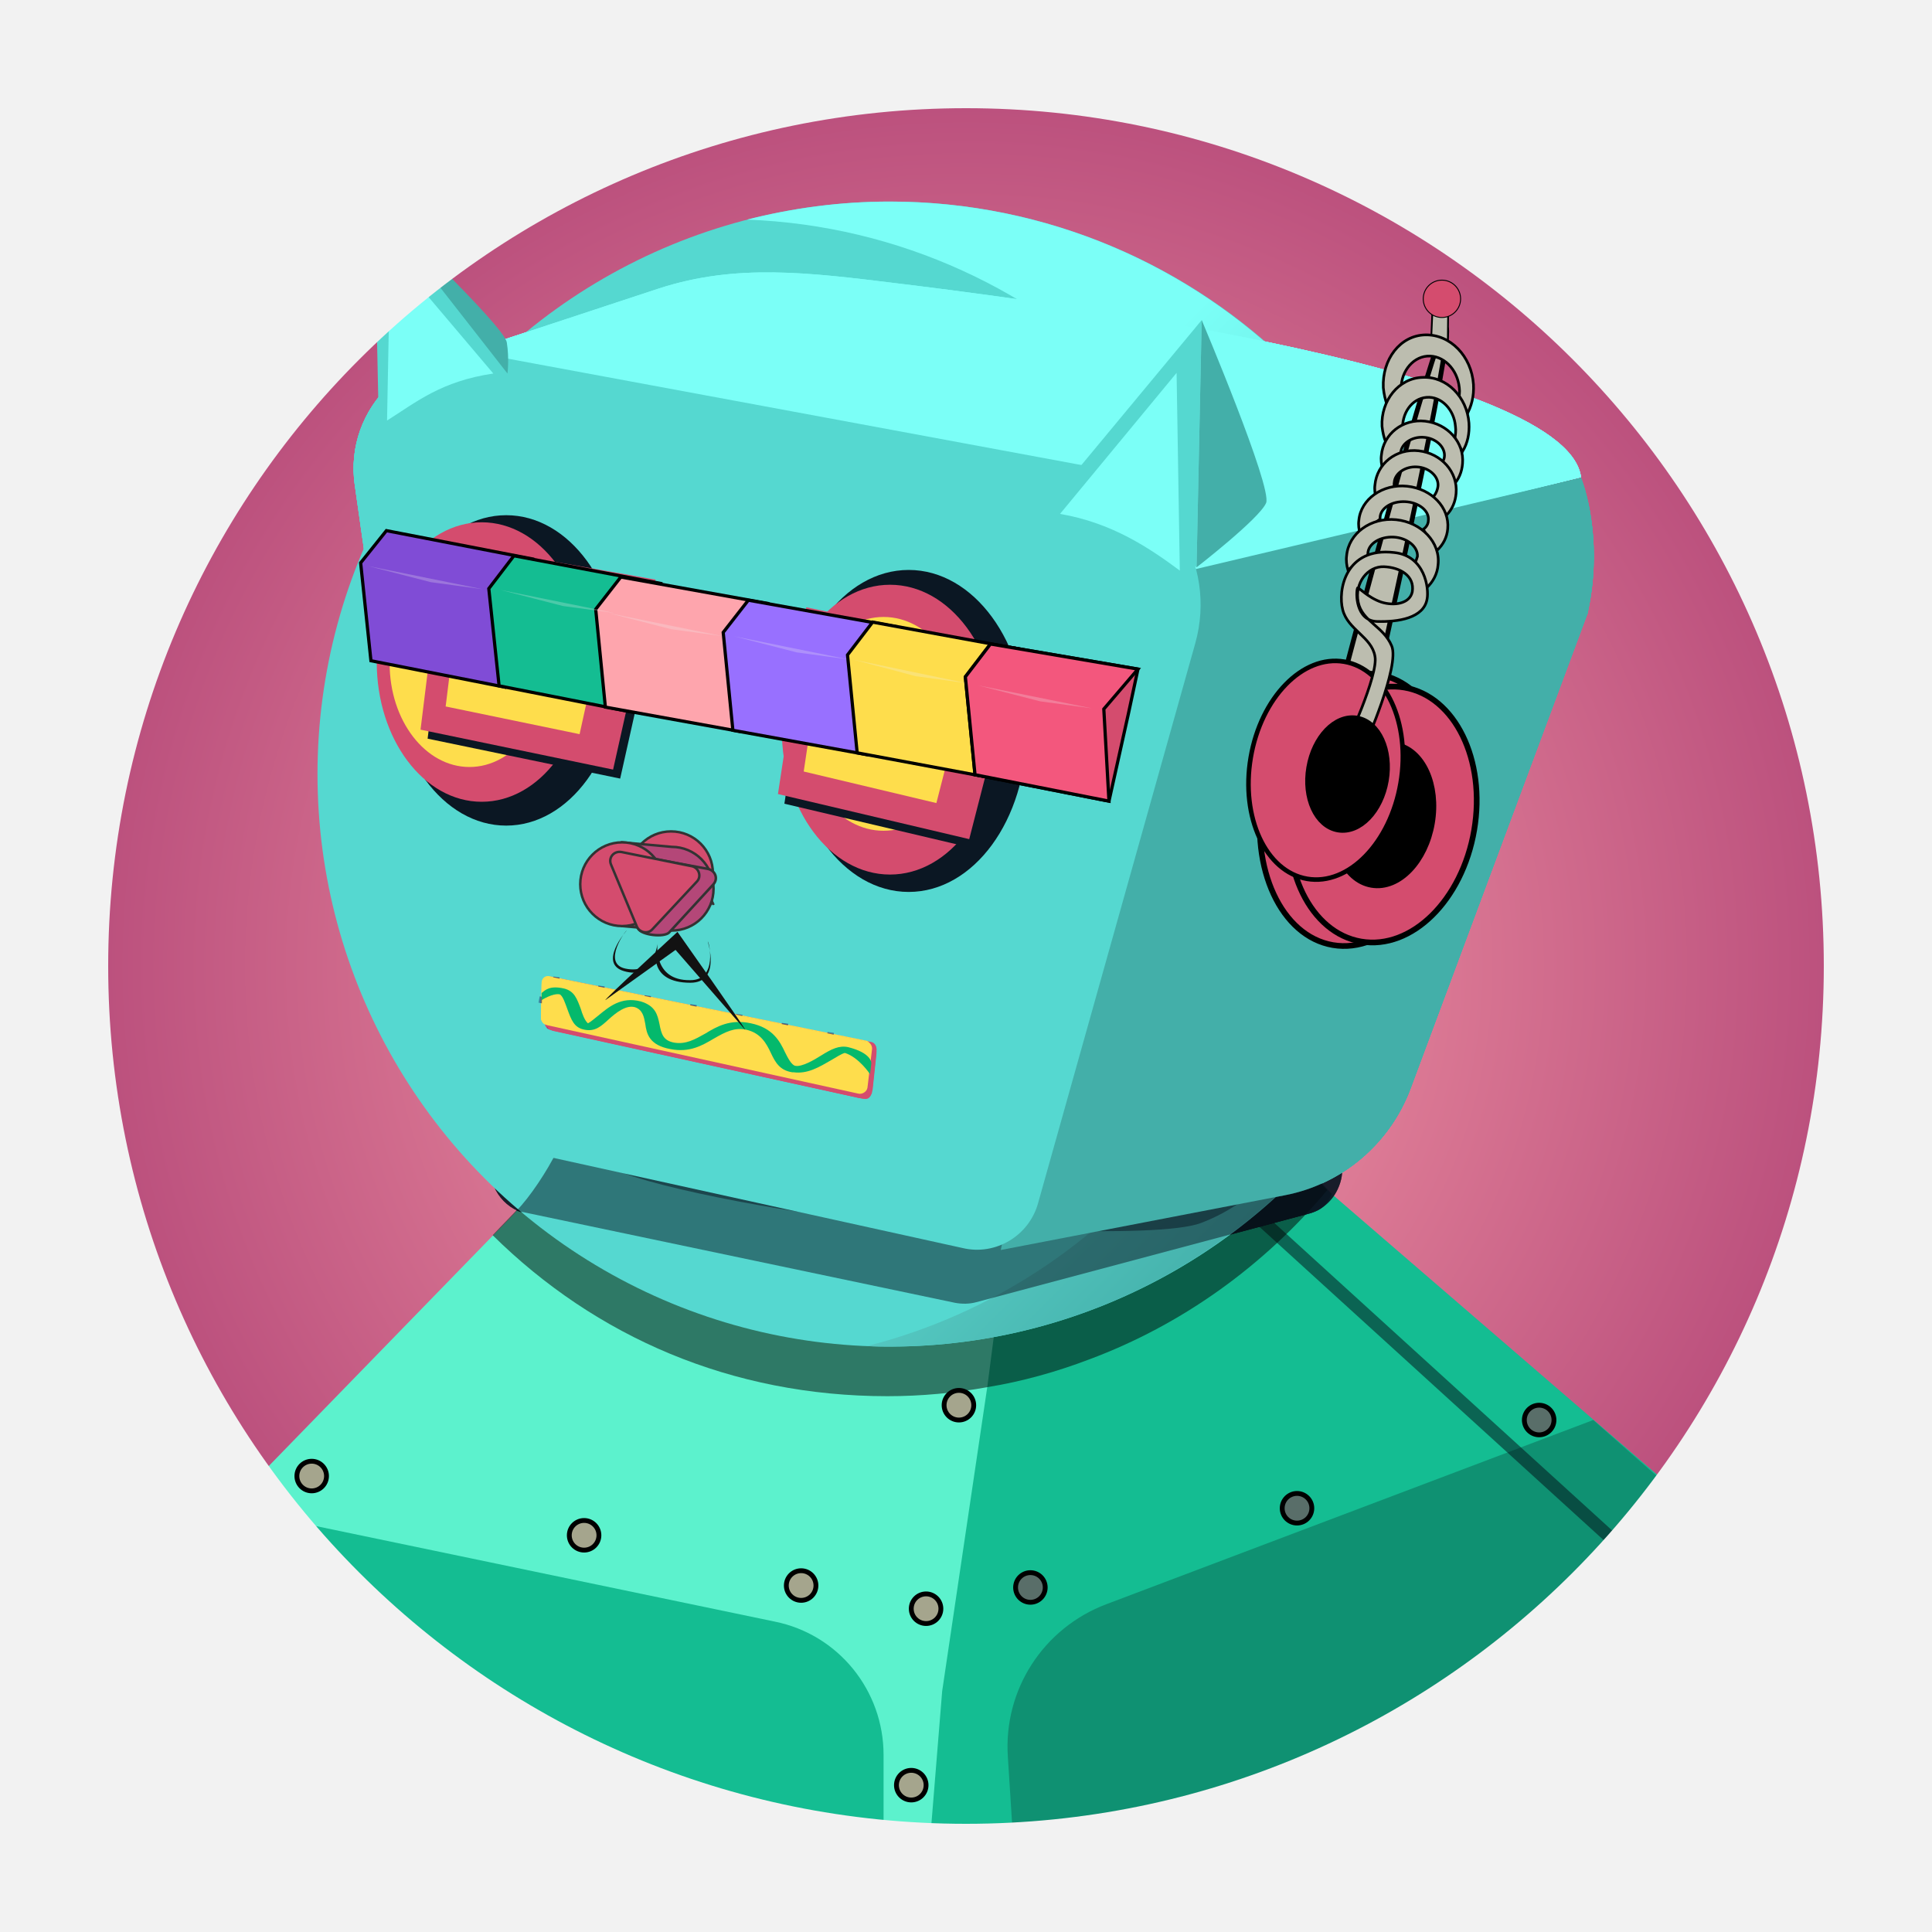 <?xml version="1.0" encoding="utf-8"?>
<!-- Generator: Adobe Illustrator 24.2.1, SVG Export Plug-In . SVG Version: 6.00 Build 0)  -->
<svg version="1.1" id="Layer1" xmlns="http://www.w3.org/2000/svg" xmlns:xlink="http://www.w3.org/1999/xlink" x="0px" y="0px"
	 viewBox="0 0 300 300" style="enable-background:new 0 0 300 300;" xml:space="preserve">
<style type="text/css">
	.st0{fill:url(#SVGID_1_);}
	.st1{fill:url(#SVGID_2_);}
	.st2{fill:url(#SVGID_3_);}
	.st3{fill:url(#SVGID_4_);}
	.st4{fill:#5CF2CD;}
	.st5{fill:#14BD92;}
	.st6{opacity:0.5;fill:none;stroke:#030C15;stroke-width:2;stroke-miterlimit:10;}
	.st7{fill:#A5A58D;stroke:#000000;stroke-width:0.75;stroke-miterlimit:10;}
	.st8{fill:#596E69;stroke:#000000;stroke-width:0.75;stroke-miterlimit:10;}
	.st9{opacity:0.25;fill:#030C15;}
	.st10{opacity:0.75;fill:#0B1723;}
	.st11{fill:#7BFFF7;}
	.st12{fill:#43AFA9;}
	.st13{fill:#55D8D0;}
	.st14{fill:#FEDD4C;}
	.st15{opacity:0.75;fill:#F2F2F2;}
	.st16{fill:#04B96C;}
	.st17{fill:none;stroke:#000000;stroke-width:0.521;stroke-miterlimit:10;}
	.st18{opacity:0.5;fill:#0B1723;}
	.st19{opacity:0.5;}
	.st20{fill:url(#SVGID_5_);}
	.st21{fill:none;}
	.st22{fill:#0B1723;}
	.st23{fill:#D44C6E;}
	.st24{fill:url(#SVGID_6_);}
	.st25{fill:#804CD6;stroke:#000000;stroke-width:0.5;stroke-miterlimit:10;}
	.st26{fill:#14BD92;stroke:#000000;stroke-width:0.5;stroke-miterlimit:10;}
	.st27{fill:#FEA5AD;stroke:#000000;stroke-width:0.5;stroke-miterlimit:10;}
	.st28{fill:#9870FF;stroke:#000000;stroke-width:0.5;stroke-miterlimit:10;}
	.st29{fill:#FEDD4C;stroke:#000000;stroke-width:0.5;stroke-miterlimit:10;}
	.st30{fill:#D44C6E;stroke:#000000;stroke-width:0.5;stroke-miterlimit:10;}
	.st31{fill:#F3577D;stroke:#000000;stroke-width:0.5;stroke-miterlimit:10;}
	.st32{opacity:0.25;fill:#F2F2F2;}
	.st33{filter:url(#Adobe_OpacityMaskFilter);}
	.st34{mask:url(#SVGID_7_);}
	.st35{fill:none;stroke:#180056;stroke-miterlimit:10;}
	.st36{fill:#121212;}
	.st37{fill:#D44C6E;stroke:#333333;stroke-width:0.3;stroke-miterlimit:10;}
	.st38{fill:#D44C6E;stroke:#333333;stroke-width:0.384;stroke-miterlimit:10;}
	.st39{fill:#B44778;stroke:#333333;stroke-width:0.384;stroke-miterlimit:10;}
	.st40{fill:#B44778;stroke:#333333;stroke-width:0.394;stroke-miterlimit:10;}
	.st41{fill:#BCBDAF;stroke:#000000;stroke-width:0.75;stroke-miterlimit:10;}
	.st42{fill:#D44C6E;stroke:#000000;stroke-width:0.881;stroke-miterlimit:10;}
	.st43{stroke:#000000;stroke-width:1.937;stroke-miterlimit:10;}
	.st44{fill:#D44C6E;stroke:#000000;stroke-width:0.707;stroke-miterlimit:10;}
	.st45{fill:#BCBDAF;stroke:#000000;stroke-width:0.271;stroke-miterlimit:10;}
	.st46{fill:#BCBDAF;stroke:#000000;stroke-width:0.413;stroke-miterlimit:10;}
	.st47{stroke:#000000;stroke-width:1.555;stroke-miterlimit:10;}
	.st48{fill:#D44C6E;stroke:#000000;stroke-width:0.144;stroke-miterlimit:10;}
	.st49{fill:#F2F2F2;}
</style>
<g id="Back_x5F_01">
	<radialGradient id="SVGID_1_" cx="150" cy="150" r="150" gradientUnits="userSpaceOnUse">
		<stop  offset="0" style="stop-color:#FA70AF"/>
		<stop  offset="1" style="stop-color:#180056"/>
	</radialGradient>
	<rect x="0" y="0" class="st0" width="300" height="300"/>
</g>
<g id="Back_x5F_02">
	<radialGradient id="SVGID_2_" cx="150" cy="150" r="150" gradientUnits="userSpaceOnUse">
		<stop  offset="0" style="stop-color:#5CF2CD"/>
		<stop  offset="1" style="stop-color:#180056"/>
	</radialGradient>
	<rect x="0" y="0" class="st1" width="300" height="300"/>
</g>
<g id="Back_x5F_03">
	<radialGradient id="SVGID_3_" cx="150" cy="150" r="150" gradientUnits="userSpaceOnUse">
		<stop  offset="0" style="stop-color:#E0B915"/>
		<stop  offset="1" style="stop-color:#180056"/>
	</radialGradient>
	<rect x="0" y="0" class="st2" width="300" height="300"/>
</g>
<g id="Back_x5F_04">
	<radialGradient id="SVGID_4_" cx="150" cy="150" r="150" gradientUnits="userSpaceOnUse">
		<stop  offset="0" style="stop-color:#FEA5AD"/>
		<stop  offset="0.995" style="stop-color:#B44778"/>
	</radialGradient>
	<rect x="0" y="0" class="st3" width="300" height="300"/>
</g>
<g id="Body_x5F_01">
	<path class="st4" d="M171.3,180.9l-0.3,4.3l-1.9,25.9l-6,82.7l-0.2,3.3c-78.6-2.4-125-1.4-129-61.4c0,0,45.4-46.7,45.8-47.1
		c6.3-7,11.8-18.5,11.8-18.5L171.3,180.9z"/>
	<path class="st5" d="M262.2,233.2c-21.1,54.9-48.9,61-99.1,60.6c-6.1,0-12.5-0.2-19.3-0.4l2.5-30.8l7-47.2l4.2-32.3l13.4,2.1
		l21-15.1l14.2,14.7L262.2,233.2z"/>
	<line class="st6" x1="186.5" y1="180.9" x2="262.2" y2="249.8"/>
	<path class="st5" d="M137.2,290.1v-17.6c0-10-7-18.7-16.9-20.7l-92.7-19.3l13.5,41.4L137.2,290.1z"/>
	<circle class="st7" cx="143.8" cy="249.8" r="2.3"/>
	<circle class="st7" cx="141.5" cy="277.2" r="2.3"/>
	<circle class="st7" cx="148.9" cy="218.2" r="2.3"/>
	<circle class="st8" cx="160" cy="246.5" r="2.3"/>
	<circle class="st8" cx="201.4" cy="234.2" r="2.3"/>
	<circle class="st8" cx="239" cy="220.5" r="2.3"/>
	<circle class="st7" cx="124.4" cy="246.2" r="2.3"/>
	<circle class="st7" cx="90.7" cy="238.4" r="2.3"/>
	<circle class="st7" cx="48.4" cy="229.2" r="2.3"/>
	<path class="st9" d="M157.6,290.1l-1.1-17.3c-0.7-10.4,5.5-20,15.3-23.7l75.6-28.6l26.9,23.7C216.9,276.7,179,302.6,157.6,290.1z"
		/>
</g>
<g id="Head_x5F_01">
	<path class="st10" d="M207.7,184.7L207.7,184.7c-0.9,1.9-2.6,3.3-4.6,3.8l-51.4,13.7c-1.1,0.3-2.2,0.3-3.3,0.1l-66.5-13.8
		c-3.9-0.8-6.4-4.6-5.6-8.5l1-5.2c0.8-3.9,4.5-6.4,8.4-5.7l72.4,13.2c0.9,0.2,1.8,0.2,2.7,0l39-7.8
		C205.6,173.2,210.3,179.3,207.7,184.7z"/>
	<path class="st11" d="M66.2,56.7l36.1-11.9c12-3.9,23.2-2.5,37-0.8s103.9,12.5,106.2,30.1L169,93L66.2,56.7z"/>
	<path class="st12" d="M155.4,194.1l44.1-8.5c8.9-1.7,16.3-8,19.5-16.5l27.5-73.8c2.3-10.3,0-18.6-1-21.1l-68,16.1L155.4,194.1z"/>
	<path class="st13" d="M161.2,186.8l24.4-86.9c3.5-12.5-4.4-25.2-17.2-27.6L76.2,55.2c-12.1-2.3-22.9,8-21.1,20.2L68,165.9
		c0.9,6.2,5.5,11.2,11.6,12.5l69.9,15.4C154.6,195,159.8,191.9,161.2,186.8z"/>
	<path class="st12" d="M158.5,182.7l22.1-78.4c3.2-11.2-4-22.8-15.5-24.9L81.8,63.9c-10.9-2-20.6,7.3-19.1,18.3l11.7,81.7
		c0.8,5.6,5,10.1,10.5,11.3l63,13.9C152.6,190.1,157.3,187.3,158.5,182.7z"/>
	<path class="st14" d="M157.3,180.7l22.1-78.4c3.2-11.2-4-22.8-15.5-24.9L80.5,62c-10.9-2-20.6,7.3-19.1,18.3l11.7,81.7
		c0.8,5.6,5,10.1,10.5,11.3l63,13.9C151.3,188.1,156,185.3,157.3,180.7z"/>
	<path class="st15" d="M79.1,166.3c-3-2-6.5-25.9-9.8-49.5c-4-28.7-12.6-54.4,10.7-51.9c0,0-7.6,12.9-7.6,35.5
		S79.1,166.3,79.1,166.3z"/>
	<path class="st15" d="M155.8,164.1c0,0-0.4,16.4-4.1,18.6c-2.9,1.7-20.2-1.7-20.2-1.7C142.6,182.4,151.9,179.6,155.8,164.1z"/>
	<path class="st16" d="M146.1,147c-0.1,0-0.3,0-0.4,0c-3.9-0.6-5.1-5.4-6.5-10.9c-1.4-5.8-3.1-12.3-7.6-13.5
		c-3.6-0.9-6.4,2.4-10.3,7.6c-3.6,4.8-7.6,10.2-13.6,9.1c-6.7-1.3-7.3-8.7-7.8-14.7c-0.4-4.4-0.7-9-3.1-9.9c-2.8-1.1-6,4.9-8.4,9.4
		c-2.6,4.9-4.4,8.4-7.5,7.7c-3.3-0.7-4.2-5.7-5.3-12.1c-0.5-3.1-1.4-8.2-2.4-9.1c-2.3-0.6-6.9,3.8-6.9,3.9l-0.5-3.5
		c1.2-2.3,4.3-5.5,8.7-4.1c3.1,1,4,5.9,5.1,12.2c0.5,2.7,1.2,7.2,2.1,8.6c0.9-1,2.3-3.6,3.2-5.4c3.2-6.1,7.2-13.7,13.4-11.2
		c4.7,1.9,5.2,7.7,5.6,13.3c0.5,6.3,1.1,10.5,4.5,11.1c3.6,0.7,6.5-3.3,9.7-7.6c3.7-5,8-10.7,14.5-9.1c6.9,1.7,8.9,9.8,10.5,16.4
		c0.8,3.1,1.9,7.8,3.2,8c2.1,0.3,5.8-4.8,8.1-7.9c3.3-4.5,5.6-7.7,8.6-6.7c7.2,2.6,6.5,8.8,6.5,9.2l-1.2,4.1c0-0.1-1.9-7.6-6.4-9.4
		c-1,0.6-2.9,3.3-4.3,5.1C154.2,142.1,150.4,147.3,146.1,147z M73.2,110.4L73.2,110.4L73.2,110.4z"/>
</g>
<g id="Head_x5F_02">
	<path class="st10" d="M207.7,184.7L207.7,184.7c-0.9,1.9-2.6,3.3-4.6,3.8l-51.4,13.7c-1.1,0.3-2.2,0.3-3.3,0.1l-66.5-13.8
		c-3.9-0.8-6.4-4.6-5.6-8.5l1-5.2c0.8-3.9,4.5-6.4,8.4-5.7l72.4,13.2c0.9,0.2,1.8,0.2,2.7,0l39-7.8
		C205.6,173.2,210.3,179.3,207.7,184.7z"/>
	<path class="st11" d="M66.2,56.7l36.1-11.9c12-3.9,23.2-2.5,37-0.8s103.9,12.5,106.2,30.1L169,93L66.2,56.7z"/>
	<path class="st12" d="M155.4,194.1l44.1-8.5c8.9-1.7,16.3-8,19.5-16.5l27.5-73.8c2.3-10.3,0-18.6-1-21.1l-68,16.1L155.4,194.1z"/>
	<path class="st13" d="M161.2,186.8l24.4-86.9c3.5-12.5-4.4-25.2-17.2-27.6L76.2,55.2c-12.1-2.3-22.9,8-21.1,20.2L68,165.9
		c0.9,6.2,5.5,11.2,11.6,12.5l69.9,15.4C154.6,195,159.8,191.9,161.2,186.8z"/>
	<path class="st12" d="M158.5,182.7l22.1-78.4c3.2-11.2-4-22.8-15.5-24.9L81.8,63.9c-10.9-2-20.6,7.3-19.1,18.3l11.7,81.7
		c0.8,5.6,5,10.1,10.5,11.3l63,13.9C152.6,190.1,157.3,187.3,158.5,182.7z"/>
	<path class="st14" d="M157.3,180.7l22.1-78.4c3.2-11.2-4-22.8-15.5-24.9L80.5,62c-10.9-2-20.6,7.3-19.1,18.3l11.7,81.7
		c0.8,5.6,5,10.1,10.5,11.3l63,13.9C151.3,188.1,156,185.3,157.3,180.7z"/>
	<circle cx="102" cy="103.3" r="4.1"/>
	<circle cx="127.3" cy="107.4" r="4.1"/>
	<path class="st17" d="M105.6,115c2.4,3.1,8.8,5.6,14.1,1.9"/>
	<path class="st15" d="M79.1,166.3c-3-2-6.5-25.9-9.8-49.5c-4-28.7-12.6-54.4,10.7-51.9c0,0-7.6,12.9-7.6,35.5
		S79.1,166.3,79.1,166.3z"/>
	<path class="st15" d="M155.8,164.1c0,0-0.4,16.4-4.1,18.6c-2.9,1.7-20.2-1.7-20.2-1.7C142.6,182.4,151.9,179.6,155.8,164.1z"/>
</g>
<g id="Head_x5F_03">
	<path class="st18" d="M203.5,181.8l3.3,3.6c-0.9,1.9-1.7,2.6-3.8,3.1l-51.4,13.7c-1.1,0.3-2.2,0.3-3.3,0.1L80.2,188
		c2-2,4.8-6.2,6.3-9.3l-9.3-3.9c0.8-3.9,4.5-6.4,8.4-5.7l72.4,13.2c0.9,0.2,1.8,0.2,2.7,0l39-7.8
		C205.6,173.2,206.2,176.4,203.5,181.8z"/>
	<path class="st11" d="M66.2,56.7l36.1-11.9c12-3.9,23.2-2.5,37-0.8s103.9,12.5,106.2,30.1L169,93L66.2,56.7z"/>
	<path class="st12" d="M155.4,194.1l44.1-8.5c8.9-1.7,16.3-8,19.5-16.5l27.5-73.8c2.3-10.3,0-18.6-1-21.1l-68,16.1L155.4,194.1z"/>
	<path class="st13" d="M161.2,186.8l24.4-86.9c3.5-12.5-4.4-25.2-17.2-27.6L76.2,55.2c-12.1-2.3-22.9,8-21.1,20.2L68,165.9
		c0.9,6.2,5.5,11.2,11.6,12.5l69.9,15.4C154.6,195,159.8,191.9,161.2,186.8z"/>
</g>
<g id="Head_x5F_04">
	<path class="st19" d="M206.1,184.8c-9.8,11.7-22.5,20.9-37,26.3c-5,1.9-10.3,3.4-15.8,4.3c-5,0.9-10.2,1.4-15.5,1.4
		c-24.2,0-45.3-9.2-61.3-25c1.2-1.3,3.6-3.7,3.9-4.1c6.3-7,3.4-13.4,3.4-13.4l87.5,6.6l-0.3,4.3l31.1-4.6L206.1,184.8z"/>
	<circle class="st13" cx="138.2" cy="120.2" r="88.9"/>
	<linearGradient id="SVGID_5_" gradientUnits="userSpaceOnUse" x1="134.224" y1="99.778" x2="212.99" y2="177.889">
		<stop  offset="0" style="stop-color:#7BFFF7"/>
		<stop  offset="1" style="stop-color:#43AFA9"/>
	</linearGradient>
	<path class="st20" d="M227,120.2c0,49.1-39.8,88.9-88.9,88.9c-1.1,0-2.3,0-3.4-0.1c38.4-9.8,66.8-44.6,66.8-86.1
		c0-47.9-38-87-85.5-88.8c7.1-1.8,14.5-2.8,22.1-2.8C187.2,31.3,227,71.1,227,120.2z"/>
</g>
<g id="Head-05">
	<path class="st18" d="M91.4,170.1c0,0-1.3,7.9,2.8,10.8c4.1,3,28.7,7.6,40.5,8.6c11.8,1,45,3,51.8,0.4c9.5-3.6,13.8-11.2,13.8-11.2
		l-17.7-18.3L91.4,170.1z"/>
	<path class="st11" d="M66.2,56.7l36.1-11.9c12-3.9,23.2-2.5,37-0.8s103.9,12.5,106.2,30.1L169,93L66.2,56.7z"/>
	<path class="st12" d="M132.4,184.1l47.1,1.6c8.9-1.7,16.3-8,19.5-16.5l47.5-73.8c2.3-10.3,0-18.6-1-21.1l-68,16.1L132.4,184.1z"/>
	<path class="st13" d="M141.2,176.8l44.4-76.9c3.5-12.5-4.4-25.2-17.2-27.6L76.2,55.2c-12.1-2.3-22.9,8-21.1,20.2L88,165.9
		c2.4,6.2,5.5,11.2,11.6,12.5l29.9,5.4C134.6,185,138,181.8,141.2,176.8z"/>
</g>
<g id="Head_x5F_06">
	<path class="st18" d="M203.5,181.8l3.3,3.6c-0.9,1.9-1.7,2.6-3.8,3.1l-51.4,13.7c-1.1,0.3-2.2,0.3-3.3,0.1L80.2,188
		c2-2,4.8-6.2,6.3-9.3l-9.3-3.9c0.8-3.9,4.5-6.4,8.4-5.7l72.4,13.2c0.9,0.2,1.8,0.2,2.7,0l39-7.8
		C205.6,173.2,206.2,176.4,203.5,181.8z"/>
	<path class="st11" d="M66.2,56.7l36.1-11.9c12-3.9,23.2-2.5,37-0.8s103.9,12.5,106.2,30.1L169,93L66.2,56.7z"/>
	<path class="st12" d="M155.4,194.1l44.1-8.5c8.9-1.7,16.3-8,19.5-16.5l27.5-73.8c2.3-10.3,0-18.6-1-21.1l-68,16.1L155.4,194.1z"/>
	<path class="st13" d="M161.2,186.8l24.4-86.9c3.5-12.5-4.4-25.2-17.2-27.6L76.2,55.2c-12.1-2.3-22.9,8-21.1,20.2L68,165.9
		c0.9,6.2,5.5,11.2,11.6,12.5l69.9,15.4C154.6,195,159.8,191.9,161.2,186.8z"/>
	<polygon class="st13" points="185.8,88.1 186.6,49.7 167.1,73.2 	"/>
	<path class="st12" d="M196.6,78.1c1-2.4-10-28.4-10-28.4l-0.8,38.4C185.8,88.1,195.6,80.5,196.6,78.1z"/>
	<path class="st11" d="M183.2,88.6l-0.5-30.7l-18.1,21.9C172.8,81.2,178.6,85.2,183.2,88.6z"/>
	<polygon class="st13" points="58.9,69.8 58.1,31.4 77.6,54.9 	"/>
	<path class="st12" d="M78.7,53.2c-0.3-2.6-20.7-21.8-20.7-21.8L78.8,58C78.8,58,79.1,55.7,78.7,53.2z"/>
	<path class="st11" d="M60.1,65.3l0.5-26.2l16,18.9C68.5,59.2,64.7,62.4,60.1,65.3z"/>
</g>
<g id="Eye_x5F_01">
	<rect y="0" class="st21" width="300" height="300"/>
</g>
<g id="Eye_x5F_02">
	<ellipse class="st22" cx="141.1" cy="113.5" rx="18.3" ry="25"/>
	<ellipse class="st23" cx="138.2" cy="113.3" rx="16.8" ry="22.5"/>
	<ellipse class="st14" cx="137.2" cy="112.4" rx="12.8" ry="16.6"/>
	<ellipse class="st22" cx="78.6" cy="104.1" rx="17.7" ry="24.1"/>
	<ellipse class="st23" cx="74.8" cy="102.8" rx="16.3" ry="21.7"/>
	<ellipse class="st14" cx="72.9" cy="103" rx="12.4" ry="16.1"/>
</g>
<g id="Eye_x5F_03">
	<ellipse class="st22" cx="131.7" cy="111.5" rx="9.3" ry="12.6"/>
	<ellipse class="st23" cx="130.2" cy="111.4" rx="8.5" ry="11.4"/>
	<ellipse class="st14" cx="129.8" cy="111" rx="6.5" ry="8.4"/>
	<ellipse class="st22" cx="84" cy="104.1" rx="9" ry="12.2"/>
	<ellipse class="st23" cx="82.1" cy="103.4" rx="8.2" ry="11"/>
	<ellipse class="st14" cx="81.1" cy="103.5" rx="6.3" ry="8.1"/>
</g>
<g id="Eye_x5F_04">
	
		<radialGradient id="SVGID_6_" cx="117.363" cy="105.054" r="46.773" gradientTransform="matrix(0.983 0.182 -1.954784e-02 0.105 4.025 72.57)" gradientUnits="userSpaceOnUse">
		<stop  offset="0" style="stop-color:#FEDD4C"/>
		<stop  offset="0.379" style="stop-color:#FCDD4D"/>
		<stop  offset="0.516" style="stop-color:#F5DC4F"/>
		<stop  offset="0.613" style="stop-color:#EADA52"/>
		<stop  offset="0.692" style="stop-color:#D9D857"/>
		<stop  offset="0.759" style="stop-color:#C3D55E"/>
		<stop  offset="0.819" style="stop-color:#A7D166"/>
		<stop  offset="0.873" style="stop-color:#87CD70"/>
		<stop  offset="0.923" style="stop-color:#61C87B"/>
		<stop  offset="0.967" style="stop-color:#38C287"/>
		<stop  offset="1" style="stop-color:#14BD92"/>
	</radialGradient>
	<path class="st24" d="M71.5,96.2c7.1-4.2,87.3,9.8,91.7,16.6c0,0-2.1,5.8-47.9-2.9S71.5,96.2,71.5,96.2z"/>
</g>
<g id="Eye_x5F_05">
	<polygon class="st22" points="126.2,95.8 159,102.5 151.5,131.8 121.8,124.8 	"/>
	<polygon class="st23" points="125.2,94.3 158,101.1 150.5,130.3 120.8,123.3 	"/>
	<polygon class="st14" points="127.8,99.7 150.6,104.4 145.4,124.7 124.8,119.8 	"/>
	<polygon class="st22" points="70,85.6 102.9,91.4 96.3,120.9 66.4,114.7 	"/>
	<polygon class="st23" points="68.9,84.2 101.8,90 95.2,119.5 65.3,113.3 	"/>
	<polygon class="st14" points="71.7,89.5 94.5,93.5 90,114 69.2,109.7 	"/>
</g>
<g id="Eye_x5F_06">
	<polygon class="st25" points="60,82.4 82.7,86.8 78.4,106.7 57.6,102.6 56,87.4 	"/>
	<polygon class="st26" points="79.8,86.3 102.6,90.6 98.3,110.6 77.5,106.5 75.9,91.4 	"/>
	<polygon class="st27" points="96.4,89.6 119.2,93.7 115,113.6 94,109.8 92.5,94.6 	"/>
	<polygon class="st28" points="116.2,93.2 139.1,97.3 134.7,117.2 113.8,113.4 112.3,98.2 	"/>
	<polygon class="st29" points="135.5,96.6 158.4,100.8 154,120.8 133.1,116.9 131.6,101.7 	"/>
	<polygon class="st30" points="153.8,100 176.7,103.9 175.2,110.9 172.2,124.4 151.4,120.3 149.9,105.1 	"/>
	<polygon class="st31" points="153.8,100 176.7,103.9 171.4,110.1 172.2,124.4 151.4,120.3 149.9,105.1 	"/>
	<polygon class="st32" points="169.6,110 151.8,106.4 161.5,108.9 	"/>
	<polygon class="st32" points="150.2,106.1 132.4,102.4 142.2,105 	"/>
	<polygon class="st32" points="131.8,102.4 114,98.8 123.7,101.3 	"/>
	<polygon class="st32" points="112.3,98.8 94.5,95.2 104.2,97.7 	"/>
	<polygon class="st32" points="95.5,95.2 77.7,91.6 87.4,94.1 	"/>
	<polygon class="st32" points="75,91.5 57.2,87.9 66.9,90.4 	"/>
</g>
<g id="Mouth_x5F_01">
	<rect y="0" class="st21" width="300" height="300"/>
</g>
<g id="Mouth_x5F_02">
	<path class="st23" d="M133.4,170.5L86,160.1c-0.8-0.2-1.3-0.8-1.3-1.6l0.1-4.9c0-1,1-1.8,2-1.6l48,9.8c0.8,0.2,1.4,0.9,1.3,1.8
		l-0.6,5.6C135.3,170,134.4,170.7,133.4,170.5z"/>
	<path class="st14" d="M133.2,169.8L85,159.2c-0.6-0.1-1-0.6-1-1.2l0.1-5.1c0-0.8,0.7-1.3,1.5-1.2l48.8,9.9c0.6,0.1,1.1,0.7,1,1.4
		l-0.7,5.8C134.6,169.5,133.9,170,133.2,169.8z"/>
</g>
<g id="Mouth_x5F_03_1_">
	<path class="st23" d="M134.1,170.6l-48.7-10.7c-0.4-0.1-0.8-0.5-0.8-1l0.1-6.3c0-0.6,0.6-1.1,1.2-0.9l49.4,10.1
		c0.5,0.1,0.8,0.6,0.8,1.1l-0.8,6.9C135.2,170.4,134.7,170.8,134.1,170.6z"/>
	<path class="st14" d="M133.3,169.8l-48.5-10.7c-0.5-0.1-0.8-0.6-0.8-1.1l0.1-5.4c0-0.7,0.6-1.2,1.3-1l49.1,10
		c0.5,0.1,0.9,0.6,0.9,1.2l-0.8,6.1C134.6,169.6,134,170,133.3,169.8z"/>
	<defs>
		<filter id="Adobe_OpacityMaskFilter" filterUnits="userSpaceOnUse" x="83.6" y="151.7" width="51.9" height="17.3">
			
				<feColorMatrix  type="matrix" values="-1 0 0 0 1  0 -1 0 0 1  0 0 -1 0 1  0 0 0 1 0" color-interpolation-filters="sRGB" result="source"/>
		</filter>
	</defs>
	<mask maskUnits="userSpaceOnUse" x="83.6" y="151.7" width="51.9" height="17.3" id="SVGID_7_">
		<g class="st33">
			<path d="M133.3,169.8l-48.5-10.7c-0.5-0.1-0.8-0.6-0.8-1.1l0.1-5.4c0-0.7,0.6-1.2,1.3-1l49.1,10c0.5,0.1,0.9,0.6,0.9,1.2
				l-0.8,6.1C134.6,169.6,134,170,133.3,169.8z"/>
		</g>
	</mask>
	<g class="st34">
		<line class="st35" x1="83.7" y1="155.2" x2="135.4" y2="165.9"/>
		<line class="st35" x1="129" y1="160.3" x2="127.9" y2="168.9"/>
		<line class="st35" x1="121.9" y1="158.9" x2="120.8" y2="167.3"/>
		<line class="st35" x1="114.8" y1="157.5" x2="113.7" y2="165.7"/>
		<line class="st35" x1="107.7" y1="156" x2="106.6" y2="164.1"/>
		<line class="st35" x1="100.6" y1="154.6" x2="99.5" y2="162.7"/>
		<line class="st35" x1="93.4" y1="153.1" x2="92.4" y2="161.2"/>
		<line class="st35" x1="86.4" y1="151.7" x2="85.4" y2="159.8"/>
	</g>
</g>
<g id="Mouth_x5F_04">
	<path class="st23" d="M133.9,170.6L85.7,160c-0.5-0.1-0.9-0.6-0.9-1.2l0.1-5.8c0-0.7,0.7-1.3,1.4-1.1l48.9,10
		c0.6,0.1,1,0.7,0.9,1.3l-0.7,6.5C135.2,170.3,134.6,170.7,133.9,170.6z"/>
	<path class="st14" d="M133.2,169.8L85,159.2c-0.5-0.1-0.9-0.6-0.9-1.2l0.1-5.2c0-0.7,0.7-1.3,1.4-1.1l48.9,10
		c0.6,0.1,1,0.7,0.9,1.3l-0.7,5.9C134.6,169.5,133.9,170,133.2,169.8z"/>
	<path class="st16" d="M123.2,166.5c-0.1,0-0.1,0-0.2,0c-1.9-0.3-2.6-1.5-3.3-3c-0.7-1.5-1.6-3.1-3.8-3.6c-1.8-0.4-3.2,0.3-5.1,1.4
		c-1.7,1-3.7,2.2-6.7,1.6c-3.3-0.6-3.7-2.4-3.9-3.9c-0.2-1.1-0.4-2.2-1.6-2.6c-1.4-0.4-3,0.9-4.1,1.9c-1.2,1.1-2.1,1.9-3.7,1.6
		c-1.7-0.3-2.1-1.6-2.7-3.2c-0.3-0.8-0.7-2.1-1.2-2.3c-1.1-0.2-2.8,0.9-2.8,0.9l0-1.1c0.6-0.5,1.3-1.2,3.5-0.7
		c1.6,0.4,2,1.6,2.6,3.2c0.2,0.7,0.6,1.8,1.1,2.2c0.4-0.2,1.1-0.8,1.6-1.2c1.6-1.3,3.5-3,6.6-2.2c2.3,0.7,2.6,2.1,2.9,3.5
		c0.3,1.6,0.6,2.6,2.3,2.9c1.8,0.3,3.2-0.5,4.8-1.4c1.8-1.1,3.9-2.3,7.1-1.6c3.4,0.7,4.5,2.8,5.3,4.5c0.4,0.8,1,2,1.6,2.1
		c1,0.2,2.9-0.9,4-1.6c1.6-1,2.8-1.6,4.2-1.3c3.6,0.9,3.6,2.4,3.6,2.5l-0.2,1.7c0,0-1.7-2.6-3.9-3.3c-0.5,0.1-1.4,0.7-2.1,1.1
		C127.2,165.7,125.4,166.8,123.2,166.5z M86.9,154.4L86.9,154.4L86.9,154.4z"/>
</g>
<g id="Mouth_x5F_05">
	<path class="st36" d="M94,155.3l10.9-7.8l10.8,12.4c0.3,0.1-10.5-15.2-10.5-15.2S93.8,155.2,94,155.3z"/>
</g>
<g id="Mouth_x5F_04_1_">
	<path class="st36" d="M97.3,144.5c0,0-4.5,5.1-0.4,6.3c4.5,1.3,5-3.3,5-3.3s-1.3,5.1,5.3,5.1c4.8,0,2.7-6.4,2.7-6.4
		c0.2,0,1.6,6-2.7,6c-5.9,0.1-5.1-5.8-5.1-5.8s-0.3,5-5,4C93.4,149.6,97.2,144.4,97.3,144.5z"/>
</g>
<g id="Nose_x5F_01">
	<rect y="0" class="st21" width="300" height="300"/>
</g>
<g id="Nose_x5F_02">
	<path class="st37" d="M105.6,129.4l5.2,11c0.1,0.1-12.8-2-12.7-2l7.4-9.1C105.5,129.3,105.6,129.3,105.6,129.4z"/>
</g>
<g id="Nose_x5F_03">
	<circle class="st38" cx="104.2" cy="135.6" r="6.5"/>
</g>
<g id="Nose_x5F_04">
	<path class="st39" d="M104.3,131.5l-7.7-0.7v13l6.7,0.6c0.3,0.1,0.7,0.1,1,0.1c3.6,0,6.5-2.9,6.5-6.5S107.9,131.5,104.3,131.5z"/>
	<circle class="st38" cx="96.6" cy="137.3" r="6.5"/>
</g>
<g id="Nose_x5F_05">
	<path class="st40" d="M97.4,132.6l12.4,2.3c1.3,0.2,1.8,1.6,0.9,2.5l-6.8,7.4c-0.8,0.8-4.3,0.4-4.8-0.6l-3.6-9.5
		C95,133.5,96.1,132.3,97.4,132.6z"/>
	<path class="st38" d="M96.5,132.3l10.9,2.2c1.1,0.2,1.6,1.6,0.8,2.4l-6.9,7.4c-0.7,0.8-2,0.5-2.4-0.4l-4-9.6
		C94.4,133.2,95.3,132.1,96.5,132.3z"/>
</g>
<g id="Ear-01_1_">
	<rect y="0" class="st21" width="300" height="300"/>
</g>
<g id="Ear-02_1_">
	<path class="st41" d="M207.9,108c0,0,15-57.1,16.6-57.1s-10.8,55.5-10.8,55.5L207.9,108z"/>
	
		<ellipse transform="matrix(0.168 -0.986 0.986 0.168 51.134 312.266)" class="st42" cx="210.6" cy="125.8" rx="21.3" ry="14.7"/>
	
		<ellipse transform="matrix(0.168 -0.986 0.986 0.168 53.913 316.922)" class="st42" cx="214.7" cy="126.5" rx="20" ry="14.4"/>
	
		<ellipse transform="matrix(0.168 -0.986 0.986 0.168 53.917 317.052)" class="st43" cx="214.8" cy="126.6" rx="10.5" ry="7.1"/>
</g>
<g id="Ear-03">
	
		<ellipse transform="matrix(0.168 -0.986 0.986 0.168 53.25 302.413)" class="st44" cx="205.8" cy="119.7" rx="17.1" ry="11.8"/>
	<polygon class="st45" points="222.5,46.6 222.2,53.4 224.8,54.3 224.9,45.7 	"/>
	<path class="st46" d="M227.7,64.5c0.8-1.4,1.2-3,1.1-4.8c-0.3-4.4-3.6-7.8-7.5-7.7s-6.7,3.8-6.5,8.2c0.1,1,0.3,1.9,0.6,2.7l2.3-1.5
		c0-0.2-0.1-0.4-0.1-0.5c-0.3-2.9,1.6-5.4,4-5.6c2.5-0.2,4.7,2,5,4.9c0.1,0.7,0,1.4-0.2,2L227.7,64.5"/>
	<path class="st46" d="M217.9,67.4c0-0.2-0.1-0.3-0.1-0.5c-0.2-2.7,1.4-5,3.7-5.2c2.3-0.2,4.3,1.9,4.5,4.5c0.1,0.7,0,1.3-0.1,1.9
		l1.2,2c0.8-1.3,1.1-2.8,1-4.4c-0.3-4.1-3.5-7.3-7.2-7.1c-3.7,0.1-6.5,3.6-6.3,7.6c0.1,0.9,0.3,1.8,0.6,2.5L217.9,67.4"/>
	<path class="st46" d="M217.5,70.6c0-0.1,0-0.2,0-0.3c0.1-1.4,1.7-2.5,3.5-2.4c1.9,0.1,3.3,1.4,3.3,2.8c0,0.4-0.1,0.7-0.3,1l1.6,3.7
		c0.9-0.9,1.4-2.1,1.5-3.4c0.3-3.3-2.3-6.2-5.8-6.6c-3.5-0.4-6.5,2-6.8,5.3c-0.1,0.7,0,1.4,0.2,2.1L217.5,70.6z"/>
	<path class="st46" d="M216.8,76.5c-0.2-0.4-0.4-1.1-0.3-1.6c0.1-1.4,1.7-2.5,3.5-2.4c1.9,0.1,3.3,1.4,3.3,2.8
		c0,0.4-0.2,1.3-0.8,1.9l2.1,2.8c0.9-0.9,1.4-2.1,1.5-3.4c0.3-3.3-2.3-6.2-5.8-6.6c-3.5-0.4-6.5,2-6.8,5.3c-0.1,0.7,0,1.4,0.2,2.1
		L216.8,76.5z"/>
	<path class="st46" d="M223.1,85.5c1-0.9,1.6-2.1,1.7-3.4c0.3-3.3-2.5-6.2-6.3-6.6s-7.2,2-7.5,5.3c-0.1,0.7,0,1.4,0.2,2.1l3.1-2.3
		c0-0.1,0-0.2,0-0.3c0.1-1.4,1.8-2.5,3.9-2.4s3.7,1.4,3.6,2.8c0,0.4-0.1,1-0.8,1.5L223.1,85.5"/>
	<path class="st46" d="M209.3,88.5c-0.2-0.7-0.3-1.5-0.2-2.2c0.3-3.5,3.8-6,7.7-5.6c3.9,0.4,6.9,3.5,6.5,7c-0.1,1.4-0.8,2.7-1.8,3.6
		l-1.8-3.9c0.2-0.3,0.3-0.7,0.4-1c0.1-1.5-1.6-2.9-3.7-3c-2.1-0.1-3.9,1-4,2.5c0,0.1,0,0.2,0,0.3L209.3,88.5z"/>
	<path class="st46" d="M208.9,115.9c0,0,5.2-11.1,4.6-14c-0.5-3-4.2-4.1-5-7.2c-0.8-3,0.4-9.8,8-8.9c4.8,0.5,5.4,5.6,5.1,7.2
		c-0.5,3-4.5,3.6-7.8,3.5s-3.3-4.5-3-5.2c0.1-0.2,1.6,1.5,3.7,2.2c1.9,0.6,4.4,0.3,4.8-1.6c0.4-2.5-1.9-3.8-4.4-3.9s-4.6,2.5-4,5.5
		s3.9,3.7,5.2,6.8s-4.1,15.3-4.1,15.3"/>
	
		<ellipse transform="matrix(0.168 -0.986 0.986 0.168 55.483 306.256)" class="st47" cx="209.2" cy="120.3" rx="8.4" ry="5.7"/>
	<circle class="st48" cx="223.9" cy="46.4" r="2.9"/>
</g>
<g id="Frame">
	<path class="st49" d="M0,0v300h300V0H0z M150,283.2c-73.6,0-133.2-59.6-133.2-133.2S76.4,16.8,150,16.8S283.2,76.4,283.2,150
		S223.6,283.2,150,283.2z"/>
</g>
</svg>
